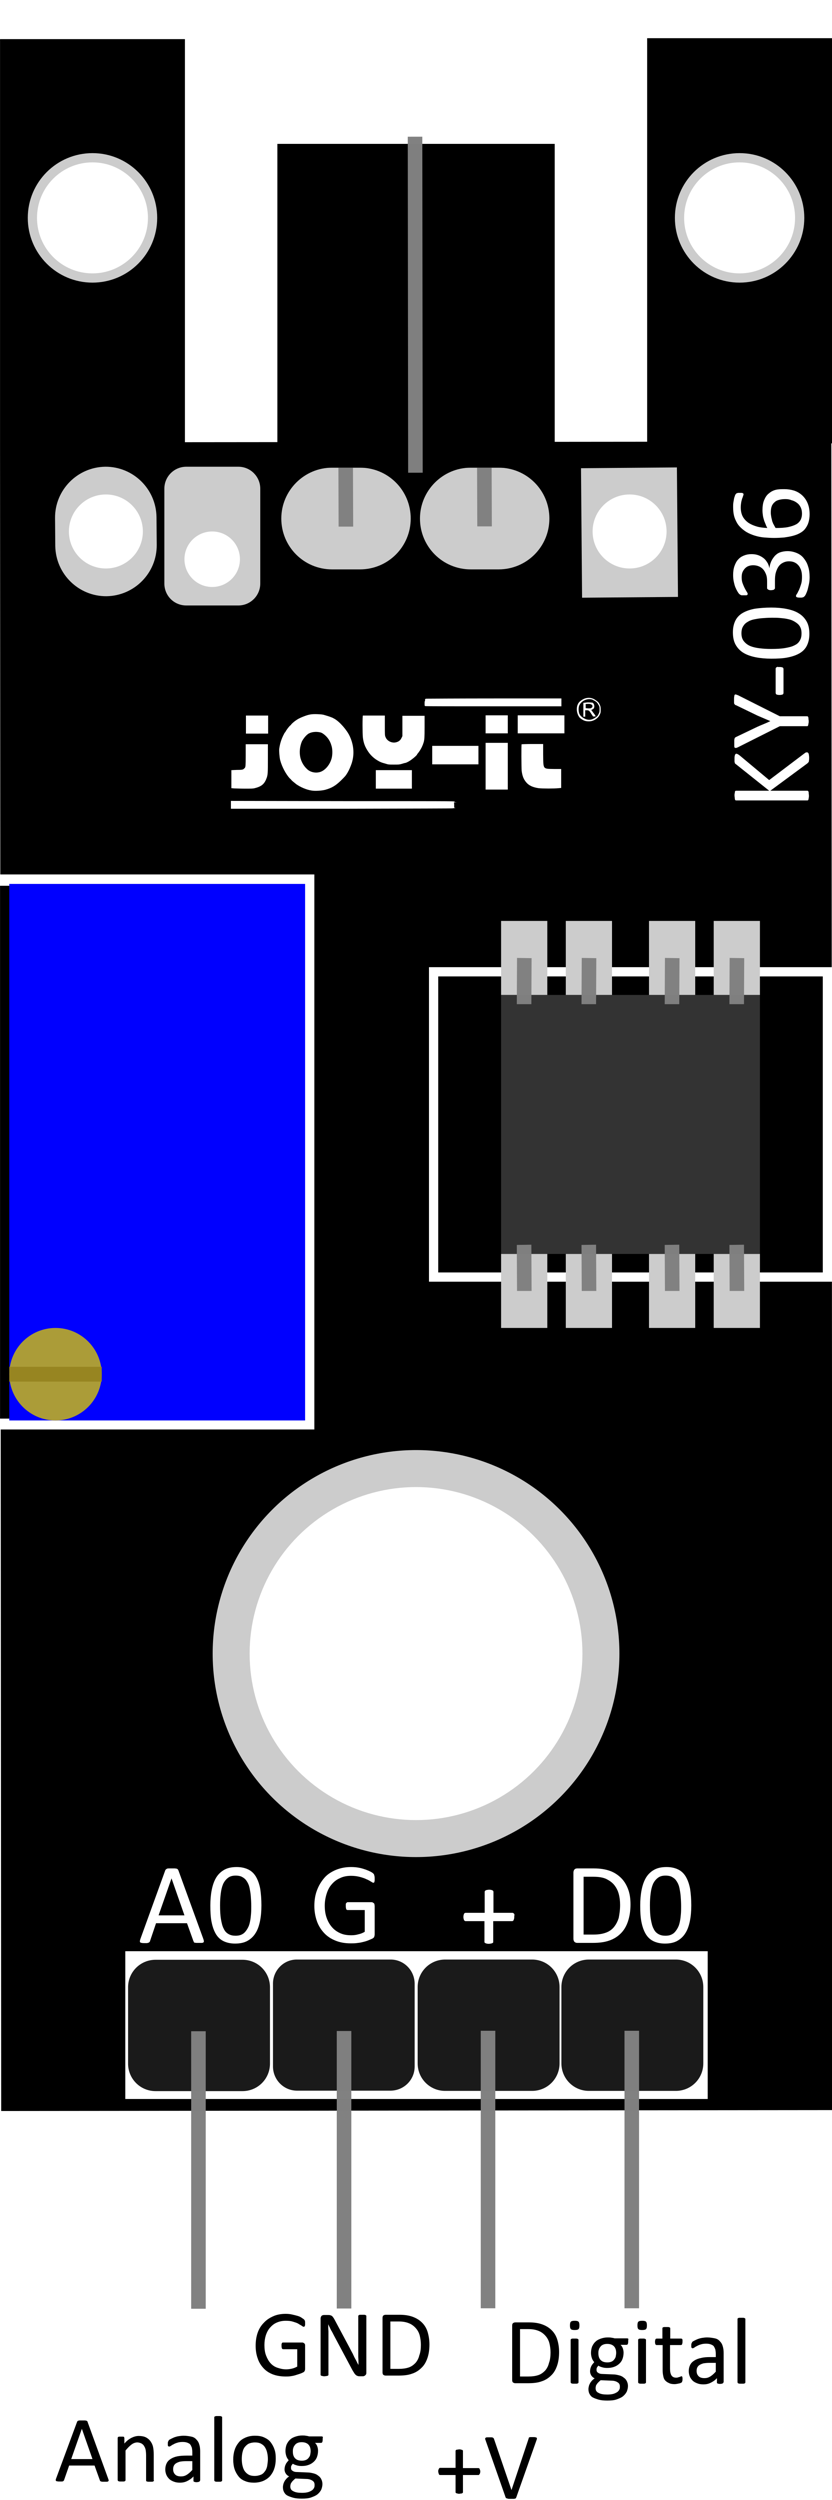 <?xml version="1.0" encoding="utf-8"?>
<!-- Generator: Adobe Illustrator 27.8.0, SVG Export Plug-In . SVG Version: 6.00 Build 0)  -->
<svg version="1.1"
	 id="svg8" xmlns:svg="http://www.w3.org/2000/svg" xmlns:rdf="http://www.w3.org/1999/02/22-rdf-syntax-ns#" xmlns:sodipodi="http://sodipodi.sourceforge.net/DTD/sodipodi-0.dtd" xmlns:dc="http://purl.org/dc/elements/1.1/" xmlns:inkscape="http://www.inkscape.org/namespaces/inkscape" xmlns:cc="http://creativecommons.org/ns#" inkscape:export-xdpi="93" inkscape:export-ydpi="93" inkscape:version="0.92.4 (5da689c313, 2019-01-14)"
	 xmlns="http://www.w3.org/2000/svg" xmlns:xlink="http://www.w3.org/1999/xlink" x="0px" y="0px" viewBox="0 0 360 1081"
	 style="enable-background:new 0 0 360 1081;" xml:space="preserve">
<style type="text/css">
	.st0{fill:#FFFFFF;}
	.st1{fill:#1A1A1A;}
	.st2{opacity:0.99;fill:#808080;enable-background:new    ;}
	.st3{fill:#CCCCCC;}
	.st4{fill:#0000FF;}
	.st5{fill:#AB9C38;}
	.st6{fill:#978521;}
	.st7{fill:#333333;}
	.st8{enable-background:new    ;}
</style>
<defs>
	
		<inkscape:perspective  id="perspective876" inkscape:persp3d-origin="105 : 98.999981 : 1" inkscape:vp_x="0 : 148.49996 : 1" inkscape:vp_y="0 : 999.9998 : 0" inkscape:vp_z="210.00001 : 148.49996 : 1" sodipodi:type="inkscape:persp3d">
		</inkscape:perspective>
</defs>
<sodipodi:namedview  bordercolor="#666666" borderopacity="1.0" id="base" inkscape:current-layer="layer1" inkscape:cx="1963.1447" inkscape:cy="988.69888" inkscape:document-units="mm" inkscape:lockguides="false" inkscape:pageopacity="0" inkscape:pageshadow="2" inkscape:window-height="1017" inkscape:window-maximized="1" inkscape:window-width="1920" inkscape:window-x="-8" inkscape:window-y="-8" inkscape:zoom="0.125" pagecolor="#323232" showgrid="false" showguides="true" width="500mm">
	</sodipodi:namedview>
<g id="layer1" transform="translate(0.316,1052.811)" inkscape:groupmode="layer" inkscape:label="Ebene 1">
	<path id="rect815" inkscape:connector-curvature="0" d="M279.7-1036.3v174.5l-200,0.2v-174.3h-80v174.4v0.8h0l0.5,720.7l359.7-0.4
		l-0.5-720.7h0.3v-175.2H279.7z"/>
	<rect id="rect821" x="53.9" y="-209.1" class="st0" width="252" height="63.9"/>
	<path id="rect825" class="st1" d="M67-205.4l37.6,0c6.6,0,11.9,5.3,11.9,11.9l0,33c0,6.6-5.3,11.9-11.9,11.9l-37.6,0
		c-6.6,0-11.9-5.3-11.9-11.9l0-33C55.1-200.1,60.4-205.4,67-205.4z"/>
	<path id="rect872" class="st1" d="M192.3-205.5l37.6,0c6.6,0,11.9,5.3,11.9,11.9l0,33c0,6.6-5.3,11.9-11.9,11.9l-37.6,0
		c-6.6,0-11.9-5.3-11.9-11.9l0-33C180.4-200.2,185.7-205.5,192.3-205.5z"/>
	<path id="rect874" class="st1" d="M128.1-205.5l40.6,0c5.7,0,10.3,4.6,10.4,10.3l0,36c0,5.7-4.6,10.3-10.3,10.4l-40.6,0
		c-5.7,0-10.3-4.6-10.4-10.3l0-36C117.8-200.8,122.4-205.5,128.1-205.5z"/>
	<rect id="rect947" x="82.4" y="-174.5" class="st2" width="6.3" height="120"/>
	<rect id="rect949" x="145.4" y="-174.6" class="st2" width="6.3" height="120"/>
	<rect id="rect951" x="207.7" y="-174.7" class="st2" width="6.3" height="120"/>
	<g id="flowRoot969" transform="translate(121.052,18.589)">
	</g>
	<g id="flowRoot1466" transform="translate(121.052,18.589)">
	</g>
	<g id="flowRoot1529" transform="translate(121.052,18.589)">
	</g>
	<rect id="rect87" x="50.7" y="-422.6" width="256.6" height="64.5"/>
	<path id="path31-1" inkscape:connector-curvature="0" class="st0" d="M102.1-719.9c2.2,0,2.5-0.1,2.9-0.3c0.2-0.2,0.6-0.5,0.7-0.7
		c0.2-0.4,0.3-0.7,0.3-5.3l0-4.8l4.8,0l4.8,0l0,6c0,6.6,0,7.3-0.7,9c-0.9,2.3-2.2,3.3-5,4c-0.7,0.2-1.6,0.2-4.3,0.2
		c-1.9,0-4-0.1-4.6-0.1l-1.2-0.1l0-3.9l0-3.9L102.1-719.9L102.1-719.9z M147.5-706.4c40.6,0,50.6,0,48.9,0.2l-0.3,0l0.3,0.1
		c0.2,0.1,0.2,0.1-0.2,0.1c-0.3,0-0.2,0.1,0.4,0.1l0.8,0.1l-0.8,0c-0.5,0-0.7,0.1-0.6,0.1c0.2,0,0.2,0.2,0.2,1.1
		c0,1.1,0,1.1,0.4,1.1c0.3,0,0.2,0.1-0.2,0.1c-0.3,0-0.6,0.1-0.6,0.1c0,0.1-16.1,0.1-48.1,0.2l-48.1,0l0-1.7l0-1.7L147.5-706.4z
		 M110.9-743.4l4.8,0l0,3.9l0,3.9l-4.8,0l-4.8,0l0-3.9l0-3.9L110.9-743.4z M120.5-729c0.3-2.2,0.9-4.1,1.8-5.9
		c0.3-0.6,0.6-1.2,0.7-1.2c0,0,0.3-0.4,0.5-0.8c0.5-0.8,1.6-2.2,1.9-2.3c0.1-0.1,0.2-0.2,0.2-0.2c0-0.2,1.2-1.3,2.1-1.9
		c1-0.7,1.8-1.1,3.6-1.8c2.1-0.8,3.3-1,5.8-0.9c1.8,0.1,2.2,0.1,3.4,0.5c0.7,0.2,1.6,0.5,1.9,0.6c0.3,0.1,0.7,0.3,0.8,0.3
		c0.1,0,0.6,0.3,1.2,0.6c2.3,1.3,5.4,4.9,6.6,7.5c1.9,4.1,2.1,8.3,0.7,12.2c-0.6,1.6-1,2.5-1.7,3.7c-0.8,1.3-0.9,1.4-2.8,3.3
		c-2.3,2.2-3.9,3.2-6.8,4c-1.5,0.4-4.5,0.6-6,0.3c-2.1-0.3-4.8-1.5-6.5-2.7c-0.9-0.7-2.1-1.7-2.1-1.8c0,0-0.3-0.4-0.7-0.7
		c-1.7-1.8-3.5-5.2-4.2-8C120.6-725.4,120.4-728.2,120.5-729L120.5-729z M129.7-725c0.5,1.8,1.4,3.4,2.8,4.7
		c1.4,1.4,3.7,1.9,5.7,1.3c2.2-0.7,4.3-3.2,5-6c0.4-1.6,0.4-3.9-0.1-5.4c-0.6-2.2-1.8-3.8-3.4-5c-0.7-0.5-1.1-0.7-1.8-0.8
		c-1.6-0.3-3.3-0.1-4.5,0.5c-1,0.5-2.3,2-3.1,3.5C129.4-730,129.1-727.4,129.7-725L129.7-725z M156.7-743.4c0.1,0,2.3,0,4.8,0l4.7,0
		l0,4.3c0,4.1,0,4.3,0.3,5c0.7,1.8,2.9,2.8,4.8,2.2c1-0.3,1.7-0.9,2.1-1.8l0.4-0.8l0-4.4l0-4.4l4.8,0l4.8,0l0,5
		c0,4.7-0.1,5.1-0.3,6.1c-0.5,1.9-1.4,3.6-2.5,5c-0.3,0.3-0.5,0.7-0.5,0.7c0,0.2-1.2,1.3-2.3,2.1c-0.9,0.7-2.2,1.4-2.8,1.5
		c-0.2,0-0.9,0.2-1.5,0.4c-1,0.3-1.3,0.3-3.4,0.3c-2.2,0-2.4,0-3.6-0.4c-1.9-0.5-2.5-0.8-3.8-1.6c-1.4-0.9-2.7-2.1-3.7-3.6
		c-1.4-2.1-2-3.7-2.3-6.1C156.5-735.7,156.5-743.3,156.7-743.4L156.7-743.4z M170.1-719.8l7.8,0l0,4l0,4l-7.8,0l-7.8,0l0-4l0-4
		L170.1-719.8z M183.5-749.6c0.1,0,0.1-0.2,0.1-0.5c0-0.5,0-0.5,0.6-0.6c0.3,0,13.6-0.1,29.5-0.1l28.9,0l0,1.7l0,1.7l-29.4,0
		c-16.2,0-29.5,0-29.6-0.1c-0.2-0.1-0.2-0.3-0.2-1.2C183.4-749.2,183.4-749.6,183.5-749.6L183.5-749.6z M196.7-730.3l10,0l0,4l0,4
		l-10,0l-10,0l0-4l0-4L196.7-730.3z M214.6-743.5l4.8,0l0,3.9l0,3.9l-4.8,0l-4.8,0l0-3.9l0-3.9L214.6-743.5z M214.6-731.6l4.8,0
		l0,10.1l0,10.1l-4.8,0l-4.8,0l0-10.1l0-10.1L214.6-731.6z M233.8-743.5l10.1,0l0,3.9l0,3.9l-10.1,0l-10.1,0l0-3.9l0-3.9
		L233.8-743.5z M225.4-731c0.1,0,2.2-0.1,4.7-0.1l4.6,0l0,4.6c0.1,6.5-0.2,6.1,4.7,6.2l3.1,0l0,4.1l0,4.1l-1.1,0.1
		c-1.7,0.2-7.2,0.2-8.7,0c-2.6-0.4-4.2-1.2-5.3-2.5c-1.2-1.4-1.7-2.8-2-5C225.3-720.9,225.2-730.9,225.4-731L225.4-731z
		 M249.4-747.4c0.2-0.9,0.7-1.7,1.2-2.1c2.2-1.9,4.8-2.1,6.9-0.5c1,0.7,1.3,1,1.7,1.9c0.3,0.7,0.4,0.9,0.4,2.1c0,1.2,0,1.4-0.4,2.2
		c-0.7,1.6-2.6,2.8-4.4,2.9c-1.7,0.1-3-0.4-4.3-1.6C249.5-743.7,249-745.7,249.4-747.4L249.4-747.4z M250.4-744.1
		c0.4,1,1.8,2,3.2,2.4c1.4,0.3,2.5,0.1,4.1-1.1c0.4-0.3,0.7-0.6,1-1.3c0.4-0.8,0.4-1,0.4-2c0-1,0-1.2-0.5-2c-0.4-0.7-0.6-1-1.2-1.4
		c-0.4-0.3-1.1-0.6-1.4-0.8c-2.2-0.7-4.8,0.5-5.7,2.6C249.9-746.8,250-745,250.4-744.1z M253.9-749.1c1,0,1.9,0.1,2.1,0.1
		c0.8,0.3,1.1,1.8,0.6,2.5c-0.1,0.2-0.5,0.4-0.7,0.5l-0.4,0.2l0.4,0.5c0.2,0.3,0.6,0.8,0.9,1.2s0.5,0.7,0.5,0.8
		c0.3,0.2,0.1,0.3-0.4,0.3l-0.6,0l-0.8-1.2c-0.8-1.3-1-1.5-2-1.5l-0.6,0l0,1.4l0,1.4l-0.4,0l-0.4,0l0-3l0-3L253.9-749.1z
		 M254.2-746.5c1,0,1.2,0,1.5-0.3c0.7-0.6,0.3-1.4-0.7-1.6c-0.4-0.1-1.7,0-1.9,0c0,0,0,0.4,0,0.9l0,0.9L254.2-746.5z"/>
	<path id="rect64" class="st1" d="M254.5-205.5l37.6,0c6.6,0,11.9,5.3,11.9,11.9l0,33c0,6.6-5.3,11.9-11.9,11.9l-37.6,0
		c-6.6,0-11.9-5.3-11.9-11.9l0-33C242.6-200.2,247.9-205.5,254.5-205.5z"/>
	<rect id="rect66" x="269.9" y="-174.7" class="st2" width="6.3" height="120"/>
	<circle id="path107" class="st3" cx="179.7" cy="-337.8" r="88"/>
	<circle id="path133" class="st0" cx="179.7" cy="-337.8" r="72"/>
	<rect id="rect137" x="-0.3" y="-674.7" class="st0" width="136" height="240"/>
	<rect id="rect141" x="-0.3" y="-669.8" width="128" height="230.4"/>
	<rect id="rect139" x="3.7" y="-670.6" class="st4" width="128" height="232"/>
	
		<circle id="path144" inkscape:transform-center-x="7.5703852" inkscape:transform-center-y="6.4056526" class="st5" cx="23.7" cy="-458.6" r="20">
	</circle>
	<rect id="rect952" x="3.7" y="-461.8" class="st6" width="40" height="6.4"/>
	<rect id="rect956" x="185.3" y="-634.6" class="st0" width="174.4" height="136"/>
	<rect id="rect958" x="189.3" y="-630.6" width="166.4" height="128"/>
	<rect id="rect960" x="216.5" y="-622.6" class="st7" width="112" height="112"/>
	<rect id="rect962" x="216.5" y="-510.6" class="st3" width="20" height="32"/>
	<rect id="rect964" x="308.5" y="-510.6" class="st3" width="20" height="32"/>
	<rect id="rect966" x="244.5" y="-510.6" class="st3" width="20" height="32"/>
	<rect id="rect968" x="280.5" y="-510.6" class="st3" width="20" height="32"/>
	<rect id="rect970" x="216.5" y="-654.6" class="st3" width="20" height="32"/>
	<rect id="rect972" x="308.5" y="-654.6" class="st3" width="20" height="32"/>
	<rect id="rect974" x="244.5" y="-654.6" class="st3" width="20" height="32"/>
	<rect id="rect976" x="280.5" y="-654.6" class="st3" width="20" height="32"/>
	<polygon id="rect978" class="st2" points="223.3,-514.5 229.6,-514.6 229.7,-494.6 223.4,-494.6 	"/>
	<polygon id="rect980" class="st2" points="251.3,-514.5 257.6,-514.6 257.7,-494.6 251.4,-494.6 	"/>
	<polygon id="rect982" class="st2" points="287.3,-514.5 293.6,-514.6 293.7,-494.6 287.4,-494.6 	"/>
	<polygon id="rect984" class="st2" points="315.3,-514.5 321.6,-514.6 321.7,-494.6 315.4,-494.6 	"/>
	<polygon id="rect986" class="st2" points="223.3,-618.6 229.6,-618.6 229.7,-638.5 223.4,-638.6 	"/>
	<polygon id="rect988" class="st2" points="251.3,-618.6 257.6,-618.6 257.7,-638.5 251.4,-638.6 	"/>
	<polygon id="rect990" class="st2" points="287.3,-618.6 293.6,-618.6 293.7,-638.5 287.4,-638.6 	"/>
	<polygon id="rect992" class="st2" points="315.3,-618.6 321.6,-618.6 321.7,-638.5 315.4,-638.6 	"/>
	<circle id="path994" class="st3" cx="319.7" cy="-958.6" r="28"/>
	<circle id="circle996" class="st3" cx="39.7" cy="-958.6" r="28"/>
	<path id="rect836-7" class="st3" d="M143.4-850.6h12c12.2,0,22,9.8,22,22l0,0c0,12.2-9.8,22-22,22h-12c-12.2,0-22-9.8-22-22l0,0
		C121.4-840.7,131.3-850.6,143.4-850.6z"/>
	<path id="rect836-6" class="st3" d="M203.4-850.6h12c12.2,0,22,9.8,22,22l0,0c0,12.2-9.8,22-22,22h-12c-12.2,0-22-9.8-22-22l0,0
		C181.4-840.7,191.3-850.6,203.4-850.6z"/>
	
		<rect id="rect943" x="251.3" y="-850.5" transform="matrix(1 -8.295600e-03 8.295600e-03 1 6.833 2.229)" class="st3" width="41.5" height="56"/>
	<path id="rect1026" class="st3" d="M70.8-800.5l0-41c0-5.3,4.3-9.5,9.5-9.5l22.5,0c5.3,0,9.5,4.3,9.5,9.5l0,41
		c0,5.3-4.3,9.5-9.5,9.5l-22.5,0C75-791,70.8-795.2,70.8-800.5z"/>
	<circle id="path1028" class="st0" cx="91.5" cy="-811" r="12"/>
	<path id="rect1030" class="st3" d="M67.4-829.3l0.1,12.1c0.1,12.1-9.6,22-21.7,22.2l0,0c-12.1,0.1-22-9.6-22.2-21.7l-0.1-12.1
		c-0.1-12.1,9.6-22,21.7-22.2l0,0C57.3-851.1,67.2-841.4,67.4-829.3z"/>
	<circle id="circle105" class="st0" cx="45.5" cy="-823" r="16"/>
	<circle id="path138" class="st0" cx="39.7" cy="-958.6" r="24"/>
	<circle id="circle140" class="st0" cx="319.7" cy="-958.6" r="24"/>
	<polygon id="rect142" class="st2" points="146.1,-853.1 152.4,-853.1 152.5,-825.1 146.2,-825.1 	"/>
	<polygon id="rect144" class="st2" points="206.1,-853.2 212.4,-853.2 212.5,-825.2 206.2,-825.2 	"/>
	<circle id="circle147" class="st0" cx="272.1" cy="-823" r="16"/>
	<rect id="rect101" x="119.7" y="-990.6" width="120" height="140"/>
	
		<rect id="rect103" x="176.2" y="-993.7" transform="matrix(1 -1.120620e-03 1.120620e-03 1 1.032 0.2)" class="st2" width="6.3" height="145.3"/>
	<g class="st8">
		<path d="M131.7-48.3c0,0.3,0,0.5,0,0.7s-0.1,0.4-0.1,0.5c-0.1,0.1-0.1,0.2-0.2,0.3c-0.1,0.1-0.2,0.1-0.3,0.1
			c-0.2,0-0.4-0.1-0.8-0.4c-0.4-0.3-0.9-0.5-1.5-0.9s-1.4-0.6-2.3-0.9c-0.9-0.3-1.9-0.4-3.2-0.4c-1.5,0-2.8,0.3-3.9,0.8
			c-1.2,0.5-2.1,1.3-2.9,2.2c-0.8,0.9-1.4,2.1-1.8,3.3c-0.4,1.3-0.6,2.7-0.6,4.2c0,1.7,0.2,3.2,0.7,4.5c0.5,1.3,1.1,2.4,1.9,3.3
			c0.8,0.9,1.8,1.6,3,2s2.4,0.7,3.8,0.7c0.8,0,1.6-0.1,2.5-0.3c0.8-0.2,1.6-0.5,2.3-0.9V-37h-6.1c-0.2,0-0.4-0.1-0.5-0.3
			c-0.1-0.2-0.2-0.6-0.2-1.1c0-0.3,0-0.5,0-0.7s0.1-0.3,0.1-0.4c0.1-0.1,0.1-0.2,0.2-0.3c0.1-0.1,0.2-0.1,0.3-0.1h8.4
			c0.1,0,0.3,0,0.4,0.1s0.3,0.1,0.4,0.2c0.1,0.1,0.2,0.3,0.3,0.4c0.1,0.2,0.1,0.4,0.1,0.7v10c0,0.4-0.1,0.7-0.2,0.9
			c-0.1,0.3-0.4,0.5-0.8,0.7c-0.4,0.2-0.9,0.4-1.5,0.6c-0.6,0.2-1.3,0.4-1.9,0.6c-0.7,0.2-1.3,0.3-2,0.4c-0.7,0.1-1.4,0.1-2,0.1
			c-2,0-3.9-0.3-5.5-0.9s-3-1.5-4.1-2.7c-1.1-1.2-2-2.6-2.5-4.2c-0.6-1.6-0.9-3.5-0.9-5.5c0-2.1,0.3-4,0.9-5.7s1.5-3.1,2.7-4.3
			c1.1-1.2,2.5-2.1,4.1-2.8s3.4-1,5.3-1c1,0,2,0.1,2.8,0.3c0.9,0.2,1.7,0.4,2.4,0.6c0.7,0.2,1.3,0.5,1.7,0.8s0.8,0.5,1,0.7
			s0.3,0.4,0.4,0.6C131.7-49,131.7-48.7,131.7-48.3z"/>
		<path d="M158.2-26.9c0,0.3,0,0.5-0.1,0.7c-0.1,0.2-0.2,0.3-0.4,0.5s-0.3,0.2-0.5,0.3c-0.2,0.1-0.4,0.1-0.5,0.1h-1.2
			c-0.4,0-0.7,0-1-0.1c-0.3-0.1-0.5-0.2-0.8-0.4c-0.2-0.2-0.5-0.5-0.7-0.8s-0.5-0.8-0.8-1.3l-8-15c-0.4-0.8-0.8-1.6-1.3-2.4
			c-0.4-0.8-0.8-1.7-1.2-2.5h0c0,1,0,2,0.1,3c0,1,0,2,0,3V-26c0,0.1,0,0.2-0.1,0.3c-0.1,0.1-0.2,0.2-0.3,0.2c-0.1,0-0.3,0.1-0.5,0.1
			c-0.2,0-0.5,0.1-0.8,0.1s-0.6,0-0.8-0.1c-0.2,0-0.4-0.1-0.5-0.1s-0.2-0.1-0.3-0.2c-0.1-0.1-0.1-0.2-0.1-0.3v-24.3
			c0-0.5,0.2-0.9,0.5-1.2c0.3-0.2,0.6-0.3,1-0.3h1.7c0.4,0,0.7,0,1,0.1c0.3,0.1,0.5,0.2,0.7,0.3c0.2,0.2,0.4,0.4,0.6,0.7
			c0.2,0.3,0.4,0.6,0.6,1l6.2,11.6c0.4,0.7,0.7,1.4,1.1,2.1c0.4,0.7,0.7,1.3,1,2c0.3,0.7,0.7,1.3,1,1.9s0.6,1.3,1,1.9h0
			c0-1.1,0-2.2-0.1-3.4c0-1.2,0-2.3,0-3.4v-14.3c0-0.1,0-0.2,0.1-0.3c0.1-0.1,0.2-0.2,0.3-0.2c0.1-0.1,0.3-0.1,0.5-0.1
			c0.2,0,0.5,0,0.9,0c0.3,0,0.6,0,0.8,0s0.4,0.1,0.5,0.1c0.1,0.1,0.2,0.1,0.3,0.2c0.1,0.1,0.1,0.2,0.1,0.3V-26.9z"/>
		<path d="M185.5-39.1c0,2.3-0.3,4.3-0.9,6c-0.6,1.7-1.4,3.1-2.6,4.2c-1.1,1.1-2.5,2-4.1,2.5c-1.6,0.6-3.6,0.8-5.8,0.8h-5.6
			c-0.3,0-0.6-0.1-0.9-0.3c-0.3-0.2-0.4-0.6-0.4-1.1v-23.5c0-0.5,0.1-0.9,0.4-1.1c0.3-0.2,0.6-0.3,0.9-0.3h6c2.3,0,4.2,0.3,5.8,0.9
			c1.6,0.6,2.9,1.4,4,2.5s1.9,2.4,2.4,4C185.2-42.8,185.5-41,185.5-39.1z M181.8-38.9c0-1.4-0.2-2.8-0.5-4s-0.9-2.3-1.7-3.2
			c-0.8-0.9-1.7-1.6-2.9-2.1c-1.2-0.5-2.6-0.8-4.5-0.8h-3.6v20.5h3.6c1.7,0,3.1-0.2,4.3-0.6c1.2-0.4,2.1-1.1,2.9-1.9
			c0.8-0.9,1.4-2,1.7-3.3C181.6-35.6,181.8-37.1,181.8-38.9z"/>
	</g>
	<g class="st8">
		<path d="M241.6-35.8c0,2.3-0.3,4.3-0.9,6c-0.6,1.7-1.4,3.1-2.6,4.2c-1.1,1.1-2.5,2-4.1,2.5c-1.6,0.6-3.6,0.8-5.8,0.8h-5.6
			c-0.3,0-0.6-0.1-0.9-0.3c-0.3-0.2-0.4-0.6-0.4-1.1v-23.5c0-0.5,0.1-0.9,0.4-1.1c0.3-0.2,0.6-0.3,0.9-0.3h6c2.3,0,4.2,0.3,5.8,0.9
			c1.6,0.6,2.9,1.4,4,2.5s1.9,2.4,2.4,4C241.3-39.6,241.6-37.8,241.6-35.8z M237.9-35.6c0-1.4-0.2-2.8-0.5-4s-0.9-2.3-1.7-3.2
			c-0.8-0.9-1.7-1.6-2.9-2.1c-1.2-0.5-2.6-0.8-4.5-0.8h-3.6v20.5h3.6c1.7,0,3.1-0.2,4.3-0.6c1.2-0.4,2.1-1.1,2.9-1.9
			c0.8-0.9,1.4-2,1.7-3.3C237.7-32.3,237.9-33.9,237.9-35.6z"/>
		<path d="M250.4-47.3c0,0.8-0.1,1.3-0.4,1.6s-0.8,0.4-1.7,0.4c-0.8,0-1.3-0.1-1.6-0.4c-0.3-0.3-0.4-0.8-0.4-1.6
			c0-0.8,0.1-1.3,0.4-1.6s0.8-0.4,1.7-0.4c0.8,0,1.3,0.1,1.6,0.4S250.4-48,250.4-47.3z M250-22.7c0,0.1,0,0.2-0.1,0.3
			c-0.1,0.1-0.1,0.1-0.3,0.2c-0.1,0.1-0.3,0.1-0.5,0.1c-0.2,0-0.5,0-0.8,0c-0.3,0-0.6,0-0.8,0c-0.2,0-0.4-0.1-0.5-0.1
			c-0.1-0.1-0.2-0.1-0.3-0.2c0-0.1-0.1-0.2-0.1-0.3v-18.3c0-0.1,0-0.2,0.1-0.3c0-0.1,0.1-0.1,0.3-0.2c0.1-0.1,0.3-0.1,0.5-0.1
			c0.2,0,0.5,0,0.8,0c0.3,0,0.6,0,0.8,0c0.2,0,0.4,0.1,0.5,0.1c0.1,0.1,0.2,0.1,0.3,0.2c0.1,0.1,0.1,0.2,0.1,0.3V-22.7z"/>
		<path d="M271.5-40.2c0,0.5-0.1,0.8-0.2,1c-0.1,0.2-0.3,0.3-0.5,0.3h-2.6c0.5,0.5,0.8,1,1,1.6s0.3,1.2,0.3,1.8c0,1.1-0.2,2-0.5,2.8
			c-0.3,0.8-0.8,1.5-1.5,2.1s-1.4,1-2.3,1.3s-1.8,0.4-2.9,0.4c-0.7,0-1.5-0.1-2.1-0.3c-0.7-0.2-1.2-0.4-1.6-0.7
			c-0.2,0.2-0.4,0.5-0.6,0.8c-0.2,0.3-0.2,0.7-0.2,1.1c0,0.5,0.2,0.9,0.7,1.2c0.4,0.3,1,0.5,1.8,0.5l4.8,0.2c0.9,0,1.7,0.2,2.5,0.4
			c0.8,0.2,1.4,0.5,2,1c0.6,0.4,1,0.9,1.3,1.5s0.5,1.3,0.5,2.1c0,0.8-0.2,1.6-0.5,2.4c-0.4,0.8-0.9,1.4-1.6,2
			c-0.7,0.6-1.7,1-2.8,1.4s-2.5,0.5-4,0.5c-1.5,0-2.7-0.1-3.8-0.4c-1-0.3-1.9-0.6-2.6-1c-0.7-0.4-1.1-1-1.4-1.6s-0.4-1.3-0.4-2
			c0-0.4,0.1-0.9,0.2-1.3s0.3-0.8,0.5-1.2c0.2-0.4,0.5-0.7,0.8-1.1c0.3-0.3,0.7-0.7,1.2-1c-0.7-0.3-1.2-0.8-1.5-1.3
			s-0.5-1.1-0.5-1.7c0-0.8,0.2-1.6,0.5-2.2c0.3-0.7,0.8-1.2,1.3-1.8c-0.4-0.5-0.8-1.1-1-1.7c-0.2-0.6-0.4-1.4-0.4-2.3
			c0-1,0.2-2,0.5-2.8c0.4-0.8,0.8-1.5,1.5-2.1c0.6-0.6,1.4-1,2.3-1.3c0.9-0.3,1.8-0.5,2.9-0.5c0.6,0,1.1,0,1.6,0.1s0.9,0.1,1.4,0.3
			h5.5c0.2,0,0.4,0.1,0.5,0.3C271.5-41,271.5-40.7,271.5-40.2z M267.9-20.9c0-0.8-0.3-1.4-1-1.8c-0.6-0.4-1.5-0.7-2.6-0.7l-4.7-0.2
			c-0.4,0.3-0.8,0.7-1.1,1c-0.3,0.3-0.5,0.6-0.7,0.9s-0.3,0.6-0.3,0.8c-0.1,0.3-0.1,0.6-0.1,0.8c0,0.9,0.4,1.6,1.3,2
			c0.9,0.5,2.1,0.7,3.8,0.7c1,0,1.9-0.1,2.6-0.3c0.7-0.2,1.2-0.5,1.7-0.8c0.4-0.3,0.7-0.7,0.9-1.1S267.9-20.4,267.9-20.9z
			 M266.3-35.4c0-1.2-0.3-2.2-1-2.9c-0.7-0.7-1.7-1-2.9-1c-0.7,0-1.2,0.1-1.7,0.3c-0.5,0.2-0.9,0.5-1.2,0.9
			c-0.3,0.4-0.6,0.8-0.7,1.3c-0.2,0.5-0.2,1-0.2,1.6c0,1.2,0.3,2.2,1,2.9c0.7,0.7,1.6,1,2.9,1c0.7,0,1.2-0.1,1.7-0.3
			c0.5-0.2,0.9-0.5,1.2-0.9s0.6-0.8,0.7-1.3C266.2-34.4,266.3-34.9,266.3-35.4z"/>
		<path d="M279.6-47.3c0,0.8-0.1,1.3-0.4,1.6s-0.8,0.4-1.7,0.4c-0.8,0-1.3-0.1-1.6-0.4c-0.3-0.3-0.4-0.8-0.4-1.6
			c0-0.8,0.1-1.3,0.4-1.6s0.8-0.4,1.7-0.4c0.8,0,1.3,0.1,1.6,0.4S279.6-48,279.6-47.3z M279.2-22.7c0,0.1,0,0.2-0.1,0.3
			c-0.1,0.1-0.1,0.1-0.3,0.2c-0.1,0.1-0.3,0.1-0.5,0.1c-0.2,0-0.5,0-0.8,0c-0.3,0-0.6,0-0.8,0c-0.2,0-0.4-0.1-0.5-0.1
			c-0.1-0.1-0.2-0.1-0.3-0.2c0-0.1-0.1-0.2-0.1-0.3v-18.3c0-0.1,0-0.2,0.1-0.3c0-0.1,0.1-0.1,0.3-0.2c0.1-0.1,0.3-0.1,0.5-0.1
			c0.2,0,0.5,0,0.8,0c0.3,0,0.6,0,0.8,0c0.2,0,0.4,0.1,0.5,0.1c0.1,0.1,0.2,0.1,0.3,0.2c0.1,0.1,0.1,0.2,0.1,0.3V-22.7z"/>
		<path d="M295-24.1c0,0.4,0,0.7-0.1,0.9c-0.1,0.2-0.1,0.4-0.2,0.5c-0.1,0.1-0.3,0.2-0.5,0.3c-0.2,0.1-0.5,0.2-0.7,0.2
			c-0.3,0.1-0.6,0.1-0.9,0.2c-0.3,0-0.6,0.1-0.9,0.1c-1,0-1.8-0.1-2.4-0.4c-0.7-0.3-1.2-0.6-1.7-1.1s-0.8-1.2-0.9-1.9
			c-0.2-0.8-0.3-1.7-0.3-2.8v-10.7h-2.6c-0.2,0-0.4-0.1-0.5-0.3c-0.1-0.2-0.2-0.6-0.2-1.1c0-0.3,0-0.5,0.1-0.7
			c0-0.2,0.1-0.3,0.1-0.4c0.1-0.1,0.1-0.2,0.2-0.2c0.1,0,0.2-0.1,0.3-0.1h2.5V-46c0-0.1,0-0.2,0.1-0.3c0-0.1,0.1-0.2,0.3-0.2
			c0.1-0.1,0.3-0.1,0.5-0.1c0.2,0,0.5,0,0.8,0c0.3,0,0.6,0,0.8,0c0.2,0,0.4,0.1,0.5,0.1c0.1,0.1,0.2,0.1,0.3,0.2
			c0.1,0.1,0.1,0.2,0.1,0.3v4.4h4.7c0.1,0,0.2,0,0.3,0.1c0.1,0,0.2,0.1,0.2,0.2c0.1,0.1,0.1,0.3,0.1,0.4s0,0.4,0,0.7
			c0,0.5-0.1,0.8-0.2,1.1c-0.1,0.2-0.3,0.3-0.5,0.3h-4.7v10.2c0,1.3,0.2,2.2,0.6,2.9c0.4,0.6,1,1,2,1c0.3,0,0.6,0,0.8-0.1
			c0.2-0.1,0.5-0.1,0.7-0.2c0.2-0.1,0.4-0.1,0.5-0.2c0.1-0.1,0.3-0.1,0.4-0.1c0.1,0,0.1,0,0.2,0.1c0.1,0,0.1,0.1,0.1,0.2
			c0,0.1,0.1,0.2,0.1,0.4S295-24.3,295-24.1z"/>
		<path d="M312.7-22.7c0,0.2-0.1,0.3-0.2,0.4c-0.1,0.1-0.3,0.1-0.4,0.2c-0.2,0-0.5,0.1-0.8,0.1c-0.4,0-0.6,0-0.8-0.1
			c-0.2,0-0.4-0.1-0.5-0.2c-0.1-0.1-0.1-0.2-0.1-0.4v-1.8c-0.8,0.9-1.7,1.5-2.7,2c-1,0.5-2,0.7-3.1,0.7c-1,0-1.8-0.1-2.6-0.4
			c-0.8-0.3-1.4-0.6-2-1.1c-0.5-0.5-1-1.1-1.3-1.8c-0.3-0.7-0.5-1.5-0.5-2.4c0-1,0.2-1.9,0.6-2.7c0.4-0.8,1-1.4,1.8-1.9
			c0.8-0.5,1.8-0.9,2.9-1.1c1.1-0.3,2.4-0.4,3.9-0.4h2.5v-1.4c0-0.7-0.1-1.3-0.2-1.9c-0.2-0.5-0.4-1-0.7-1.4
			c-0.3-0.4-0.8-0.6-1.3-0.8c-0.5-0.2-1.2-0.3-2-0.3c-0.8,0-1.6,0.1-2.2,0.3c-0.7,0.2-1.2,0.4-1.7,0.7c-0.5,0.2-0.9,0.5-1.2,0.7
			c-0.3,0.2-0.6,0.3-0.7,0.3c-0.1,0-0.2,0-0.3-0.1c-0.1-0.1-0.2-0.1-0.2-0.2c-0.1-0.1-0.1-0.2-0.1-0.4s0-0.4,0-0.6
			c0-0.3,0-0.6,0.1-0.8s0.2-0.4,0.3-0.6s0.5-0.4,0.9-0.6c0.4-0.2,1-0.5,1.5-0.7c0.6-0.2,1.2-0.4,1.9-0.5c0.7-0.1,1.4-0.2,2.1-0.2
			c1.3,0,2.4,0.2,3.4,0.4s1.7,0.7,2.2,1.3c0.6,0.6,1,1.3,1.2,2.1c0.3,0.9,0.4,1.9,0.4,3V-22.7z M309.4-31.1h-2.9
			c-0.9,0-1.7,0.1-2.4,0.2c-0.7,0.2-1.2,0.4-1.7,0.7s-0.8,0.7-1,1.1c-0.2,0.4-0.3,0.9-0.3,1.5c0,1,0.3,1.7,0.9,2.3
			c0.6,0.6,1.5,0.8,2.5,0.8c0.9,0,1.7-0.2,2.5-0.7s1.5-1.1,2.4-2.1V-31.1z"/>
		<path d="M322.2-22.7c0,0.1,0,0.2-0.1,0.3c-0.1,0.1-0.1,0.1-0.3,0.2c-0.1,0.1-0.3,0.1-0.5,0.1c-0.2,0-0.5,0-0.8,0
			c-0.3,0-0.6,0-0.8,0c-0.2,0-0.4-0.1-0.5-0.1c-0.1-0.1-0.2-0.1-0.3-0.2c0-0.1-0.1-0.2-0.1-0.3V-50c0-0.1,0-0.2,0.1-0.3
			c0-0.1,0.1-0.1,0.3-0.2c0.1-0.1,0.3-0.1,0.5-0.1c0.2,0,0.5,0,0.8,0c0.3,0,0.6,0,0.8,0c0.2,0,0.4,0.1,0.5,0.1
			c0.1,0.1,0.2,0.1,0.3,0.2c0.1,0.1,0.1,0.2,0.1,0.3V-22.7z"/>
	</g>
	<g class="st8">
		<path d="M46.5,19c0.1,0.3,0.2,0.5,0.2,0.7s0,0.3-0.2,0.4c-0.1,0.1-0.3,0.2-0.5,0.2s-0.6,0-1,0s-0.8,0-1,0c-0.3,0-0.4-0.1-0.6-0.1
			c-0.1,0-0.2-0.1-0.3-0.2C43,20,43,19.9,42.9,19.7l-2.3-6.4h-11l-2.2,6.3c0,0.1-0.1,0.2-0.2,0.3c-0.1,0.1-0.2,0.2-0.3,0.2
			c-0.1,0.1-0.3,0.1-0.6,0.1c-0.2,0-0.5,0-0.9,0c-0.4,0-0.7,0-1-0.1c-0.3,0-0.4-0.1-0.5-0.2s-0.1-0.2-0.1-0.4s0.1-0.4,0.2-0.7
			L33-5.5c0.1-0.1,0.1-0.3,0.2-0.4C33.3-6,33.4-6,33.6-6.1c0.2-0.1,0.4-0.1,0.7-0.1s0.6,0,1,0c0.4,0,0.8,0,1.1,0
			c0.3,0,0.5,0.1,0.7,0.1C37.2-6,37.3-6,37.4-5.9c0.1,0.1,0.2,0.2,0.2,0.4L46.5,19z M35.1-2.6L35.1-2.6l-4.6,13.1h9.2L35.1-2.6z"/>
		<path d="M66.3,19.7c0,0.1,0,0.2-0.1,0.3c-0.1,0.1-0.1,0.1-0.3,0.2c-0.1,0.1-0.3,0.1-0.5,0.1c-0.2,0-0.5,0-0.8,0
			c-0.3,0-0.6,0-0.8,0c-0.2,0-0.4-0.1-0.5-0.1C63.1,20.2,63,20.1,63,20c-0.1-0.1-0.1-0.2-0.1-0.3V9c0-1-0.1-1.9-0.2-2.5
			S62.3,5.3,62,4.8c-0.3-0.5-0.7-0.8-1.2-1.1c-0.5-0.2-1.1-0.4-1.7-0.4c-0.8,0-1.7,0.3-2.5,0.9c-0.8,0.6-1.7,1.5-2.6,2.6v12.8
			c0,0.1,0,0.2-0.1,0.3c-0.1,0.1-0.1,0.1-0.3,0.2c-0.1,0.1-0.3,0.1-0.5,0.1c-0.2,0-0.5,0-0.8,0c-0.3,0-0.6,0-0.8,0
			c-0.2,0-0.4-0.1-0.5-0.1c-0.1-0.1-0.2-0.1-0.3-0.2c0-0.1-0.1-0.2-0.1-0.3V1.4c0-0.1,0-0.2,0.1-0.3c0-0.1,0.1-0.1,0.2-0.2
			s0.3-0.1,0.5-0.1s0.4,0,0.8,0c0.3,0,0.5,0,0.7,0s0.3,0.1,0.5,0.1C53.3,1,53.4,1,53.4,1.1c0,0.1,0.1,0.2,0.1,0.3v2.4
			c1-1.2,2.1-2,3.1-2.5c1-0.5,2.1-0.8,3.1-0.8c1.2,0,2.3,0.2,3.1,0.6c0.8,0.4,1.5,1,2,1.7c0.5,0.7,0.9,1.5,1.1,2.4
			c0.2,0.9,0.3,2,0.3,3.4V19.7z"/>
		<path d="M86.2,19.8c0,0.2-0.1,0.3-0.2,0.4c-0.1,0.1-0.3,0.1-0.4,0.2c-0.2,0-0.5,0.1-0.8,0.1c-0.4,0-0.6,0-0.8-0.1
			c-0.2,0-0.4-0.1-0.5-0.2c-0.1-0.1-0.1-0.2-0.1-0.4v-1.8c-0.8,0.9-1.7,1.5-2.7,2c-1,0.5-2,0.7-3.1,0.7c-1,0-1.8-0.1-2.6-0.4
			c-0.8-0.3-1.4-0.6-2-1.1c-0.5-0.5-1-1.1-1.3-1.8c-0.3-0.7-0.5-1.5-0.5-2.4c0-1,0.2-1.9,0.6-2.7c0.4-0.8,1-1.4,1.8-1.9
			c0.8-0.5,1.8-0.9,2.9-1.1C77.6,9.1,78.9,9,80.4,9h2.5V7.5c0-0.7-0.1-1.3-0.2-1.9c-0.2-0.5-0.4-1-0.7-1.4c-0.3-0.4-0.8-0.6-1.3-0.8
			c-0.5-0.2-1.2-0.3-2-0.3c-0.8,0-1.6,0.1-2.2,0.3c-0.7,0.2-1.2,0.4-1.7,0.7c-0.5,0.2-0.9,0.5-1.2,0.7c-0.3,0.2-0.6,0.3-0.7,0.3
			c-0.1,0-0.2,0-0.3-0.1c-0.1-0.1-0.2-0.1-0.2-0.2c-0.1-0.1-0.1-0.2-0.1-0.4s0-0.4,0-0.6c0-0.3,0-0.6,0.1-0.8s0.2-0.4,0.3-0.6
			s0.5-0.4,0.9-0.6c0.4-0.2,1-0.5,1.5-0.7c0.6-0.2,1.2-0.4,1.9-0.5c0.7-0.1,1.4-0.2,2.1-0.2c1.3,0,2.4,0.2,3.4,0.4s1.7,0.7,2.2,1.3
			c0.6,0.6,1,1.3,1.2,2.1c0.3,0.9,0.4,1.9,0.4,3V19.8z M82.9,11.4H80c-0.9,0-1.7,0.1-2.4,0.2c-0.7,0.2-1.2,0.4-1.7,0.7
			s-0.8,0.7-1,1.1c-0.2,0.4-0.3,0.9-0.3,1.5c0,1,0.3,1.7,0.9,2.3c0.6,0.6,1.5,0.8,2.5,0.8c0.9,0,1.7-0.2,2.5-0.7s1.5-1.1,2.4-2.1
			V11.4z"/>
		<path d="M95.8,19.7c0,0.1,0,0.2-0.1,0.3c-0.1,0.1-0.1,0.1-0.3,0.2c-0.1,0.1-0.3,0.1-0.5,0.1c-0.2,0-0.5,0-0.8,0
			c-0.3,0-0.6,0-0.8,0c-0.2,0-0.4-0.1-0.5-0.1c-0.1-0.1-0.2-0.1-0.3-0.2c0-0.1-0.1-0.2-0.1-0.3V-7.5c0-0.1,0-0.2,0.1-0.3
			c0-0.1,0.1-0.1,0.3-0.2C92.9-8,93-8.1,93.3-8.1c0.2,0,0.5,0,0.8,0c0.3,0,0.6,0,0.8,0c0.2,0,0.4,0.1,0.5,0.1
			c0.1,0.1,0.2,0.1,0.3,0.2c0.1,0.1,0.1,0.2,0.1,0.3V19.7z"/>
		<path d="M119,10.4c0,1.5-0.2,2.9-0.6,4.1c-0.4,1.3-1,2.3-1.8,3.3c-0.8,0.9-1.8,1.6-2.9,2.1c-1.2,0.5-2.5,0.8-4.1,0.8
			c-1.5,0-2.8-0.2-3.9-0.7c-1.1-0.4-2.1-1.1-2.8-2c-0.7-0.9-1.3-1.9-1.7-3.1c-0.4-1.2-0.6-2.6-0.6-4.2c0-1.5,0.2-2.9,0.6-4.1
			c0.4-1.3,1-2.3,1.8-3.3s1.8-1.6,2.9-2.1c1.2-0.5,2.5-0.8,4.1-0.8c1.5,0,2.8,0.2,3.9,0.7s2.1,1.1,2.8,2c0.7,0.9,1.3,1.9,1.7,3.1
			C118.9,7.5,119,8.8,119,10.4z M115.6,10.6c0-1-0.1-1.9-0.3-2.8c-0.2-0.9-0.5-1.7-0.9-2.3c-0.4-0.7-1-1.2-1.7-1.6
			c-0.7-0.4-1.6-0.6-2.7-0.6c-1,0-1.9,0.2-2.6,0.5s-1.3,0.9-1.8,1.5c-0.5,0.6-0.8,1.4-1,2.3c-0.2,0.9-0.3,1.8-0.3,2.9
			c0,1,0.1,2,0.3,2.8c0.2,0.9,0.5,1.7,0.9,2.3s1,1.2,1.7,1.6c0.7,0.4,1.6,0.6,2.7,0.6c1,0,1.8-0.2,2.6-0.5s1.3-0.8,1.8-1.5
			c0.5-0.6,0.8-1.4,1-2.3C115.4,12.6,115.6,11.6,115.6,10.6z"/>
		<path d="M139.3,2.2c0,0.5-0.1,0.8-0.2,1c-0.1,0.2-0.3,0.3-0.5,0.3H136c0.5,0.5,0.8,1,1,1.6s0.3,1.2,0.3,1.8c0,1.1-0.2,2-0.5,2.8
			c-0.3,0.8-0.8,1.5-1.5,2.1s-1.4,1-2.3,1.3s-1.8,0.4-2.9,0.4c-0.7,0-1.5-0.1-2.1-0.3c-0.7-0.2-1.2-0.4-1.6-0.7
			c-0.2,0.2-0.4,0.5-0.6,0.8c-0.2,0.3-0.2,0.7-0.2,1.1c0,0.5,0.2,0.9,0.7,1.2c0.4,0.3,1,0.5,1.8,0.5l4.8,0.2c0.9,0,1.7,0.2,2.5,0.4
			c0.8,0.2,1.4,0.5,2,1c0.6,0.4,1,0.9,1.3,1.5s0.5,1.3,0.5,2.1c0,0.8-0.2,1.6-0.5,2.4c-0.4,0.8-0.9,1.4-1.6,2
			c-0.7,0.6-1.7,1-2.8,1.4s-2.5,0.5-4,0.5c-1.5,0-2.7-0.1-3.8-0.4c-1-0.3-1.9-0.6-2.6-1c-0.7-0.4-1.1-1-1.4-1.6s-0.4-1.3-0.4-2
			c0-0.4,0.1-0.9,0.2-1.3s0.3-0.8,0.5-1.2c0.2-0.4,0.5-0.7,0.8-1.1c0.3-0.3,0.7-0.7,1.2-1c-0.7-0.3-1.2-0.8-1.5-1.3
			s-0.5-1.1-0.5-1.7c0-0.8,0.2-1.6,0.5-2.2c0.3-0.7,0.8-1.2,1.3-1.8c-0.4-0.5-0.8-1.1-1-1.7c-0.2-0.6-0.4-1.4-0.4-2.3
			c0-1,0.2-2,0.5-2.8c0.4-0.8,0.8-1.5,1.5-2.1c0.6-0.6,1.4-1,2.3-1.3c0.9-0.3,1.8-0.5,2.9-0.5c0.6,0,1.1,0,1.6,0.1s0.9,0.1,1.4,0.3
			h5.5c0.2,0,0.4,0.1,0.5,0.3C139.3,1.4,139.3,1.8,139.3,2.2z M135.8,21.6c0-0.8-0.3-1.4-1-1.8c-0.6-0.4-1.5-0.7-2.6-0.7l-4.7-0.2
			c-0.4,0.3-0.8,0.7-1.1,1c-0.3,0.3-0.5,0.6-0.7,0.9s-0.3,0.6-0.3,0.8c-0.1,0.3-0.1,0.6-0.1,0.8c0,0.9,0.4,1.6,1.3,2
			c0.9,0.5,2.1,0.7,3.8,0.7c1,0,1.9-0.1,2.6-0.3c0.7-0.2,1.2-0.5,1.7-0.8c0.4-0.3,0.7-0.7,0.9-1.1S135.8,22.1,135.8,21.6z
			 M134.1,7.1c0-1.2-0.3-2.2-1-2.9c-0.7-0.7-1.7-1-2.9-1c-0.7,0-1.2,0.1-1.7,0.3c-0.5,0.2-0.9,0.5-1.2,0.9c-0.3,0.4-0.6,0.8-0.7,1.3
			c-0.2,0.5-0.2,1-0.2,1.6c0,1.2,0.3,2.2,1,2.9c0.7,0.7,1.6,1,2.9,1c0.7,0,1.2-0.1,1.7-0.3c0.5-0.2,0.9-0.5,1.2-0.9s0.6-0.8,0.7-1.3
			C134,8.1,134.1,7.6,134.1,7.1z"/>
	</g>
	<g class="st8">
		<path d="M207.5,15.8c0,0.3,0,0.5-0.1,0.7c0,0.2-0.1,0.3-0.2,0.5c-0.1,0.1-0.2,0.2-0.2,0.3c-0.1,0.1-0.2,0.1-0.3,0.1H200v7.4
			c0,0.1,0,0.2-0.1,0.3c-0.1,0.1-0.1,0.1-0.3,0.2c-0.1,0.1-0.3,0.1-0.5,0.1s-0.4,0.1-0.7,0.1c-0.3,0-0.5,0-0.7-0.1
			c-0.2,0-0.4-0.1-0.5-0.1c-0.1-0.1-0.2-0.1-0.3-0.2c-0.1-0.1-0.1-0.2-0.1-0.3v-7.4h-6.7c-0.1,0-0.2,0-0.3-0.1
			c-0.1-0.1-0.2-0.1-0.2-0.3c-0.1-0.1-0.1-0.3-0.2-0.5c0-0.2-0.1-0.4-0.1-0.7c0-0.2,0-0.5,0.1-0.6c0-0.2,0.1-0.3,0.2-0.5
			c0.1-0.1,0.1-0.2,0.2-0.3c0.1-0.1,0.2-0.1,0.3-0.1h6.7V7c0-0.1,0-0.2,0.1-0.3c0.1-0.1,0.1-0.2,0.3-0.2c0.1-0.1,0.3-0.1,0.5-0.1
			c0.2,0,0.4-0.1,0.7-0.1c0.3,0,0.5,0,0.7,0.1c0.2,0,0.3,0.1,0.5,0.1c0.1,0.1,0.2,0.1,0.3,0.2C200,6.8,200,6.9,200,7v7.4h6.7
			c0.1,0,0.2,0,0.3,0.1c0.1,0.1,0.2,0.1,0.2,0.3c0.1,0.1,0.1,0.3,0.2,0.5C207.5,15.4,207.5,15.6,207.5,15.8z"/>
		<path d="M223.1,27c-0.1,0.1-0.1,0.3-0.2,0.4c-0.1,0.1-0.2,0.2-0.4,0.2c-0.2,0.1-0.4,0.1-0.7,0.1s-0.6,0-1,0c-0.3,0-0.6,0-0.8,0
			c-0.2,0-0.4,0-0.6-0.1c-0.2,0-0.3-0.1-0.4-0.1c-0.1,0-0.2-0.1-0.3-0.1c-0.1-0.1-0.1-0.1-0.2-0.2c0-0.1-0.1-0.2-0.1-0.3l-8.6-24.5
			c-0.1-0.3-0.2-0.5-0.2-0.7s0.1-0.3,0.2-0.4c0.1-0.1,0.3-0.2,0.6-0.2c0.3,0,0.6,0,1.1,0c0.4,0,0.7,0,0.9,0c0.2,0,0.4,0.1,0.5,0.1
			c0.1,0.1,0.2,0.1,0.3,0.2c0.1,0.1,0.1,0.2,0.2,0.3l7.6,22.2h0l7.4-22.2c0-0.1,0.1-0.3,0.1-0.4c0.1-0.1,0.1-0.2,0.3-0.2
			c0.1-0.1,0.3-0.1,0.6-0.1c0.2,0,0.6,0,1,0c0.4,0,0.8,0,1,0.1c0.2,0,0.4,0.1,0.5,0.2c0.1,0.1,0.1,0.2,0.1,0.4s-0.1,0.4-0.2,0.7
			L223.1,27z"/>
	</g>
	<g class="st8">
		<path class="st0" d="M348.8-727.5c0.1,0,0.3,0,0.4,0.1c0.1,0.1,0.2,0.2,0.3,0.3c0.1,0.2,0.1,0.4,0.2,0.7c0,0.3,0.1,0.6,0.1,1.1
			c0,0.6,0,1-0.1,1.4c0,0.4-0.1,0.6-0.3,0.8s-0.3,0.3-0.4,0.4l-16,11.8h16c0.1,0,0.2,0,0.3,0.1c0.1,0.1,0.2,0.2,0.2,0.3
			c0.1,0.2,0.1,0.4,0.1,0.7c0,0.3,0.1,0.6,0.1,1c0,0.4,0,0.7-0.1,1c0,0.3-0.1,0.5-0.1,0.7c-0.1,0.2-0.1,0.3-0.2,0.3
			c-0.1,0.1-0.2,0.1-0.3,0.1h-30.8c-0.1,0-0.2,0-0.3-0.1c-0.1-0.1-0.2-0.2-0.2-0.3s-0.1-0.4-0.1-0.7c0-0.3-0.1-0.6-0.1-1
			c0-0.4,0-0.8,0.1-1c0-0.3,0.1-0.5,0.1-0.7s0.1-0.3,0.2-0.3c0.1-0.1,0.2-0.1,0.3-0.1h14.3l-14.3-11.4c-0.1-0.1-0.3-0.2-0.4-0.3
			c-0.1-0.1-0.2-0.3-0.2-0.5c-0.1-0.2-0.1-0.4-0.1-0.7s0-0.6,0-1.1c0-0.4,0-0.8,0.1-1c0-0.3,0.1-0.5,0.2-0.6
			c0.1-0.2,0.1-0.3,0.2-0.3c0.1-0.1,0.2-0.1,0.3-0.1c0.2,0,0.4,0.1,0.6,0.2s0.5,0.3,0.9,0.6l12.7,10.6l15.2-11.5
			c0.4-0.3,0.7-0.5,0.9-0.5C348.6-727.4,348.7-727.5,348.8-727.5z"/>
		<path class="st0" d="M337.1-743.1h11.8c0.1,0,0.2,0,0.3,0.1c0.1,0.1,0.2,0.2,0.2,0.3c0.1,0.2,0.1,0.4,0.1,0.7c0,0.3,0.1,0.6,0.1,1
			c0,0.4,0,0.8-0.1,1c0,0.3-0.1,0.5-0.1,0.7c-0.1,0.2-0.1,0.3-0.2,0.4c-0.1,0.1-0.2,0.1-0.3,0.1h-11.8l-18.1,9.1
			c-0.4,0.2-0.7,0.3-0.9,0.3c-0.2,0-0.4,0-0.5-0.1c-0.1-0.1-0.2-0.3-0.2-0.7s0-0.8,0-1.3c0-0.5,0-0.9,0-1.2c0-0.3,0.1-0.5,0.1-0.7
			c0.1-0.2,0.1-0.3,0.2-0.4c0.1-0.1,0.2-0.2,0.4-0.3l9.2-4.4c0.9-0.4,1.8-0.8,2.8-1.2c1-0.4,1.9-0.8,2.9-1.3v0
			c-0.9-0.4-1.9-0.8-2.8-1.2c-0.9-0.4-1.9-0.8-2.8-1.2l-9.3-4.5c-0.2,0-0.3-0.1-0.4-0.2c-0.1-0.1-0.2-0.2-0.3-0.4
			c-0.1-0.2-0.1-0.4-0.1-0.7s0-0.6,0-1.1c0-0.6,0-1.1,0.1-1.4c0-0.3,0.1-0.6,0.2-0.7s0.3-0.2,0.5-0.1c0.2,0,0.5,0.2,0.9,0.3
			L337.1-743.1z"/>
		<path class="st0" d="M337-764.4c0.6,0,1.1,0.1,1.3,0.2c0.2,0.1,0.4,0.4,0.4,0.6v10.4c0,0.3-0.1,0.5-0.4,0.7
			c-0.3,0.1-0.7,0.2-1.3,0.2c-0.6,0-1.1-0.1-1.3-0.2c-0.2-0.1-0.4-0.4-0.4-0.7v-10.4c0-0.1,0-0.3,0.1-0.4s0.1-0.2,0.3-0.3
			s0.3-0.1,0.5-0.2C336.4-764.3,336.7-764.4,337-764.4z"/>
		<path class="st0" d="M333.4-790.1c2.5,0,4.7,0.2,6.7,0.6s3.8,1,5.2,1.9c1.5,0.9,2.6,2.1,3.4,3.5s1.2,3.2,1.2,5.4
			c0,2-0.4,3.7-1.1,5.1c-0.7,1.4-1.8,2.5-3.2,3.3c-1.4,0.8-3.1,1.4-5.2,1.8c-2,0.4-4.4,0.5-7,0.5c-2.4,0-4.7-0.2-6.7-0.6
			c-2-0.4-3.8-1-5.3-1.9c-1.5-0.9-2.6-2.1-3.4-3.5s-1.2-3.2-1.2-5.4c0-2,0.4-3.7,1.1-5.1c0.7-1.4,1.8-2.5,3.2-3.3
			c1.4-0.8,3.1-1.4,5.2-1.8C328.4-789.9,330.8-790.1,333.4-790.1z M333.7-785.7c-1.6,0-3,0.1-4.3,0.2c-1.3,0.1-2.4,0.3-3.4,0.5
			s-1.8,0.5-2.5,0.9s-1.3,0.8-1.7,1.3s-0.8,1.1-1,1.7s-0.3,1.4-0.3,2.1c0,1.4,0.3,2.5,1,3.4c0.7,0.9,1.6,1.6,2.7,2.1
			c1.2,0.5,2.5,0.8,4.1,1c1.6,0.2,3.2,0.3,5,0.3c2.4,0,4.4-0.1,6.1-0.4s3-0.6,4.1-1.2c1.1-0.5,1.8-1.2,2.3-2.1s0.7-1.8,0.7-3
			c0-0.9-0.1-1.7-0.4-2.4s-0.7-1.3-1.3-1.8c-0.6-0.5-1.2-0.9-2-1.3s-1.6-0.6-2.6-0.8c-0.9-0.2-2-0.3-3.1-0.4
			S334.9-785.7,333.7-785.7z"/>
		<path class="st0" d="M340.4-814.5c1.5,0,2.8,0.3,4,0.8s2.2,1.2,3,2.2c0.8,1,1.5,2.1,1.9,3.5c0.5,1.4,0.7,3,0.7,4.8
			c0,1.1-0.1,2.1-0.3,3c-0.2,0.9-0.4,1.8-0.6,2.5c-0.2,0.7-0.5,1.3-0.7,1.8c-0.3,0.5-0.4,0.8-0.6,0.9c-0.1,0.1-0.2,0.2-0.3,0.3
			c-0.1,0.1-0.3,0.1-0.4,0.2c-0.2,0-0.4,0.1-0.6,0.1c-0.2,0-0.5,0-0.9,0c-0.6,0-1-0.1-1.2-0.2c-0.2-0.1-0.3-0.3-0.3-0.5
			c0-0.2,0.1-0.5,0.4-0.9c0.3-0.4,0.5-1,0.9-1.7c0.3-0.7,0.6-1.5,0.9-2.5c0.3-0.9,0.4-2,0.4-3.1c0-1.1-0.1-2.1-0.4-3
			c-0.3-0.8-0.7-1.6-1.2-2.1c-0.5-0.6-1.1-1-1.8-1.3c-0.7-0.3-1.5-0.4-2.3-0.4c-0.9,0-1.7,0.2-2.5,0.6s-1.4,0.9-1.9,1.6
			c-0.5,0.7-0.9,1.6-1.2,2.6s-0.4,2.2-0.4,3.5v3.2c0,0.1,0,0.3-0.1,0.4c-0.1,0.1-0.2,0.2-0.3,0.3c-0.1,0.1-0.3,0.2-0.5,0.2
			s-0.5,0.1-0.8,0.1c-0.3,0-0.6,0-0.8-0.1s-0.4-0.1-0.5-0.2c-0.1-0.1-0.2-0.2-0.3-0.3c-0.1-0.1-0.1-0.2-0.1-0.4v-2.8
			c0-1.1-0.1-2.1-0.4-2.9s-0.7-1.6-1.2-2.2s-1.2-1.1-1.9-1.4c-0.7-0.3-1.6-0.5-2.5-0.5c-0.7,0-1.3,0.1-1.9,0.3s-1.1,0.5-1.6,1
			s-0.8,1-1.1,1.6c-0.3,0.7-0.4,1.4-0.4,2.3c0,1,0.1,1.8,0.4,2.6c0.3,0.8,0.6,1.5,0.9,2.1c0.3,0.6,0.6,1.1,0.9,1.6
			c0.3,0.4,0.4,0.7,0.4,0.9c0,0.1,0,0.2-0.1,0.3c0,0.1-0.1,0.2-0.2,0.2c-0.1,0.1-0.3,0.1-0.5,0.1c-0.2,0-0.5,0-0.9,0
			c-0.2,0-0.5,0-0.7,0s-0.4,0-0.5-0.1c-0.1,0-0.3-0.1-0.4-0.2c-0.1-0.1-0.3-0.2-0.4-0.3s-0.4-0.5-0.7-1c-0.3-0.5-0.6-1.1-0.9-1.8
			s-0.5-1.5-0.7-2.4c-0.2-0.9-0.3-1.9-0.3-3c0-1.5,0.2-2.8,0.6-3.9c0.4-1.1,0.9-2.1,1.6-2.8c0.7-0.8,1.5-1.3,2.5-1.7
			c1-0.4,2-0.6,3.2-0.6c1,0,1.9,0.1,2.8,0.4s1.6,0.7,2.3,1.2s1.2,1.1,1.7,1.9c0.5,0.7,0.8,1.6,1,2.6h0c0.1-1.1,0.4-2.1,0.8-3
			s1-1.7,1.6-2.4c0.7-0.7,1.4-1.2,2.3-1.5S339.3-814.5,340.4-814.5z"/>
		<path class="st0" d="M339.1-841.3c1.4,0,2.8,0.2,4.1,0.6c1.3,0.4,2.5,1.1,3.5,2c1,0.9,1.8,2,2.4,3.4c0.6,1.4,0.9,3,0.9,4.9
			c0,1.3-0.2,2.5-0.5,3.5c-0.3,1-0.8,1.9-1.4,2.7c-0.6,0.8-1.4,1.4-2.3,1.9c-0.9,0.5-1.9,0.9-3.1,1.2c-1.1,0.3-2.4,0.5-3.7,0.7
			c-1.4,0.1-2.8,0.2-4.4,0.2c-1.4,0-2.8-0.1-4.2-0.2c-1.4-0.1-2.8-0.4-4.1-0.8c-1.3-0.4-2.5-0.9-3.7-1.6c-1.1-0.7-2.1-1.5-3-2.5
			c-0.9-1-1.5-2.2-2-3.5c-0.5-1.4-0.7-3-0.7-4.8c0-0.6,0-1.2,0.1-1.9c0.1-0.6,0.2-1.2,0.3-1.7s0.3-1,0.4-1.3
			c0.1-0.4,0.3-0.6,0.4-0.7s0.2-0.2,0.3-0.3c0.1-0.1,0.2-0.1,0.3-0.1c0.1,0,0.3-0.1,0.4-0.1c0.2,0,0.4,0,0.6,0c0.3,0,0.6,0,0.8,0
			c0.2,0,0.4,0,0.5,0.1c0.1,0.1,0.2,0.1,0.3,0.2c0.1,0.1,0.1,0.2,0.1,0.4c0,0.2-0.1,0.4-0.2,0.7c-0.1,0.3-0.2,0.7-0.4,1.1
			c-0.1,0.4-0.3,1-0.4,1.6s-0.2,1.4-0.2,2.2c0,1.5,0.3,2.9,0.9,4c0.6,1.1,1.5,2,2.5,2.7c1.1,0.7,2.3,1.2,3.7,1.6s2.9,0.5,4.4,0.6
			c-0.2-0.4-0.5-0.9-0.7-1.5s-0.5-1.1-0.7-1.8s-0.4-1.3-0.5-2c-0.1-0.7-0.2-1.5-0.2-2.3c0-1.7,0.2-3.2,0.7-4.4
			c0.5-1.2,1.1-2.2,2-2.9c0.8-0.7,1.8-1.3,3-1.6S337.8-841.3,339.1-841.3z M339.5-837c-1,0-1.8,0.1-2.6,0.3c-0.8,0.2-1.5,0.5-2,1
			c-0.5,0.4-1,1-1.3,1.8s-0.4,1.7-0.4,2.8c0,0.6,0.1,1.2,0.2,1.8c0.1,0.6,0.3,1.2,0.4,1.8c0.2,0.6,0.4,1.1,0.7,1.6
			c0.3,0.5,0.5,1,0.8,1.4c2.1,0,3.9-0.1,5.4-0.4c1.4-0.3,2.6-0.7,3.5-1.2c0.9-0.5,1.5-1.2,1.9-1.9c0.4-0.8,0.6-1.7,0.6-2.7
			c0-1.1-0.2-2-0.6-2.8c-0.4-0.8-0.9-1.4-1.6-1.9s-1.4-0.9-2.3-1.1C341.3-836.9,340.4-837,339.5-837z"/>
	</g>
	<g class="st8">
		<path class="st0" d="M87.7-214.3c0.1,0.4,0.2,0.7,0.2,0.9c0,0.2-0.1,0.4-0.2,0.5c-0.1,0.1-0.4,0.2-0.7,0.2c-0.3,0-0.7,0-1.2,0
			s-0.9,0-1.2,0c-0.3,0-0.5-0.1-0.7-0.1s-0.3-0.1-0.3-0.2s-0.1-0.2-0.2-0.4l-2.8-7.8H67.2l-2.6,7.7c0,0.1-0.1,0.3-0.2,0.4
			s-0.2,0.2-0.4,0.3c-0.2,0.1-0.4,0.1-0.7,0.2c-0.3,0-0.7,0-1.1,0c-0.5,0-0.9,0-1.2-0.1c-0.3,0-0.5-0.1-0.6-0.2
			c-0.1-0.1-0.2-0.3-0.2-0.5c0-0.2,0.1-0.5,0.2-0.9l10.8-29.8c0.1-0.2,0.2-0.3,0.3-0.4c0.1-0.1,0.3-0.2,0.5-0.3
			c0.2-0.1,0.5-0.1,0.8-0.1c0.3,0,0.7,0,1.2,0c0.5,0,1,0,1.3,0c0.3,0,0.6,0.1,0.8,0.1s0.4,0.2,0.5,0.3c0.1,0.1,0.2,0.3,0.3,0.5
			L87.7-214.3z M73.9-240.6L73.9-240.6l-5.6,16h11.2L73.9-240.6z"/>
		<path class="st0" d="M112.8-228.9c0,2.5-0.2,4.7-0.6,6.7s-1,3.8-1.9,5.2c-0.9,1.5-2.1,2.6-3.5,3.4s-3.2,1.2-5.4,1.2
			c-2,0-3.7-0.4-5.1-1.1c-1.4-0.7-2.5-1.8-3.3-3.2c-0.8-1.4-1.4-3.1-1.8-5.2c-0.4-2-0.5-4.4-0.5-7c0-2.4,0.2-4.7,0.6-6.7
			c0.4-2,1-3.8,1.9-5.3c0.9-1.5,2.1-2.6,3.5-3.4s3.2-1.2,5.4-1.2c2,0,3.7,0.4,5.1,1.1c1.4,0.7,2.5,1.8,3.3,3.2
			c0.8,1.4,1.4,3.1,1.8,5.2C112.6-233.9,112.8-231.6,112.8-228.9z M108.4-228.6c0-1.6-0.1-3-0.2-4.3c-0.1-1.3-0.3-2.4-0.5-3.4
			s-0.5-1.8-0.9-2.5s-0.8-1.3-1.3-1.7s-1.1-0.8-1.7-1s-1.4-0.3-2.1-0.3c-1.4,0-2.5,0.3-3.4,1c-0.9,0.7-1.6,1.6-2.1,2.7
			c-0.5,1.2-0.8,2.5-1,4.1c-0.2,1.6-0.3,3.2-0.3,5c0,2.4,0.1,4.4,0.4,6.1s0.6,3,1.2,4.1c0.5,1.1,1.2,1.8,2.1,2.3s1.8,0.7,3,0.7
			c0.9,0,1.7-0.1,2.4-0.4s1.3-0.7,1.8-1.3c0.5-0.6,0.9-1.2,1.3-2s0.6-1.6,0.8-2.6c0.2-0.9,0.3-2,0.4-3.1S108.4-227.4,108.4-228.6z"
			/>
	</g>
	<g class="st8">
		<path class="st0" d="M161.8-240.5c0,0.3,0,0.6,0,0.8c0,0.2-0.1,0.4-0.1,0.6c-0.1,0.2-0.1,0.3-0.2,0.3c-0.1,0.1-0.2,0.1-0.3,0.1
			c-0.2,0-0.5-0.2-1-0.5c-0.5-0.3-1.1-0.7-1.9-1c-0.8-0.4-1.7-0.7-2.8-1c-1.1-0.3-2.4-0.5-3.9-0.5c-1.8,0-3.4,0.3-4.8,1
			c-1.4,0.6-2.6,1.5-3.6,2.7c-1,1.1-1.7,2.5-2.2,4.1c-0.5,1.6-0.8,3.3-0.8,5.1c0,2.1,0.3,3.9,0.9,5.5c0.6,1.6,1.4,2.9,2.4,4
			c1,1.1,2.2,1.9,3.6,2.5c1.4,0.6,2.9,0.8,4.6,0.8c1,0,2-0.1,3-0.4c1-0.2,2-0.6,2.8-1.1v-9.4h-7.4c-0.3,0-0.5-0.1-0.6-0.4
			c-0.1-0.3-0.2-0.7-0.2-1.3c0-0.3,0-0.6,0-0.8c0-0.2,0.1-0.4,0.2-0.5s0.2-0.2,0.3-0.3c0.1-0.1,0.2-0.1,0.4-0.1h10.2
			c0.2,0,0.4,0,0.5,0.1c0.2,0.1,0.3,0.2,0.5,0.3c0.1,0.1,0.3,0.3,0.3,0.5s0.1,0.5,0.1,0.8v12.2c0,0.4-0.1,0.8-0.2,1.1
			c-0.1,0.3-0.5,0.6-0.9,0.8c-0.5,0.2-1.1,0.5-1.9,0.8c-0.8,0.3-1.5,0.5-2.4,0.7c-0.8,0.2-1.6,0.3-2.5,0.4c-0.8,0.1-1.6,0.1-2.5,0.1
			c-2.5,0-4.7-0.4-6.6-1.2c-2-0.8-3.6-1.9-4.9-3.3c-1.3-1.4-2.4-3.1-3.1-5.1c-0.7-2-1.1-4.2-1.1-6.6c0-2.5,0.4-4.9,1.2-6.9
			c0.8-2.1,1.9-3.8,3.2-5.3s3.1-2.6,5-3.4c2-0.8,4.1-1.2,6.5-1.2c1.2,0,2.4,0.1,3.4,0.3c1.1,0.2,2,0.5,2.9,0.8
			c0.8,0.3,1.5,0.6,2.1,0.9c0.6,0.3,1,0.6,1.2,0.8s0.4,0.5,0.4,0.7C161.8-241.4,161.8-241,161.8-240.5z"/>
	</g>
	<g class="st8">
		<path class="st0" d="M222.2-223.9c0,0.3,0,0.6-0.1,0.8s-0.1,0.4-0.2,0.6c-0.1,0.1-0.2,0.3-0.3,0.3c-0.1,0.1-0.2,0.1-0.4,0.1h-8.1
			v9c0,0.1,0,0.2-0.1,0.3c-0.1,0.1-0.2,0.2-0.3,0.2c-0.1,0.1-0.3,0.1-0.6,0.2c-0.2,0-0.5,0.1-0.9,0.1c-0.3,0-0.6,0-0.9-0.1
			c-0.2,0-0.4-0.1-0.6-0.2c-0.1-0.1-0.2-0.1-0.3-0.2c-0.1-0.1-0.1-0.2-0.1-0.3v-9h-8.1c-0.1,0-0.3,0-0.4-0.1
			c-0.1-0.1-0.2-0.2-0.3-0.3c-0.1-0.1-0.1-0.3-0.2-0.6s-0.1-0.5-0.1-0.8c0-0.3,0-0.6,0.1-0.8c0-0.2,0.1-0.4,0.2-0.6s0.2-0.3,0.3-0.3
			c0.1-0.1,0.2-0.1,0.4-0.1h8.2v-9c0-0.1,0-0.3,0.1-0.4c0.1-0.1,0.2-0.2,0.3-0.3c0.1-0.1,0.3-0.1,0.6-0.2c0.2,0,0.5-0.1,0.9-0.1
			c0.3,0,0.6,0,0.9,0.1c0.2,0,0.4,0.1,0.6,0.2s0.2,0.2,0.3,0.3c0.1,0.1,0.1,0.2,0.1,0.4v9h8.2c0.1,0,0.3,0,0.4,0.1s0.2,0.2,0.3,0.3
			s0.2,0.3,0.2,0.6C222.2-224.5,222.2-224.2,222.2-223.9z"/>
	</g>
	<g class="st8">
		<path class="st0" d="M272.5-229.3c0,2.8-0.4,5.2-1.1,7.3c-0.7,2.1-1.7,3.8-3.1,5.2s-3,2.4-5,3.1c-2,0.7-4.3,1-7.1,1h-6.8
			c-0.4,0-0.7-0.1-1.1-0.4c-0.3-0.3-0.5-0.7-0.5-1.4v-28.6c0-0.6,0.2-1.1,0.5-1.4c0.3-0.3,0.7-0.4,1.1-0.4h7.3c2.8,0,5.1,0.4,7,1.1
			c1.9,0.7,3.5,1.8,4.8,3.1c1.3,1.3,2.3,3,3,4.9S272.5-231.7,272.5-229.3z M268-229.1c0-1.7-0.2-3.4-0.6-4.8c-0.4-1.5-1.1-2.8-2-3.9
			c-0.9-1.1-2.1-1.9-3.5-2.6c-1.4-0.6-3.2-0.9-5.4-0.9h-4.3v25h4.4c2.1,0,3.8-0.3,5.2-0.8s2.6-1.3,3.5-2.4c0.9-1.1,1.6-2.4,2.1-4
			C267.7-225.1,268-226.9,268-229.1z"/>
		<path class="st0" d="M298.8-228.9c0,2.5-0.2,4.7-0.6,6.7s-1,3.8-1.9,5.2c-0.9,1.5-2.1,2.6-3.5,3.4s-3.2,1.2-5.4,1.2
			c-2,0-3.7-0.4-5.1-1.1c-1.4-0.7-2.5-1.8-3.3-3.2c-0.8-1.4-1.4-3.1-1.8-5.2c-0.4-2-0.5-4.4-0.5-7c0-2.4,0.2-4.7,0.6-6.7
			c0.4-2,1-3.8,1.9-5.3c0.9-1.5,2.1-2.6,3.5-3.4s3.2-1.2,5.4-1.2c2,0,3.7,0.4,5.1,1.1c1.4,0.7,2.5,1.8,3.3,3.2
			c0.8,1.4,1.4,3.1,1.8,5.2C298.6-233.9,298.8-231.6,298.8-228.9z M294.4-228.6c0-1.6-0.1-3-0.2-4.3c-0.1-1.3-0.3-2.4-0.5-3.4
			s-0.5-1.8-0.9-2.5s-0.8-1.3-1.3-1.7s-1.1-0.8-1.7-1s-1.4-0.3-2.1-0.3c-1.4,0-2.5,0.3-3.4,1c-0.9,0.7-1.6,1.6-2.1,2.7
			c-0.5,1.2-0.8,2.5-1,4.1c-0.2,1.6-0.3,3.2-0.3,5c0,2.4,0.1,4.4,0.4,6.1s0.6,3,1.2,4.1c0.5,1.1,1.2,1.8,2.1,2.3s1.8,0.7,3,0.7
			c0.9,0,1.7-0.1,2.4-0.4s1.3-0.7,1.8-1.3c0.5-0.6,0.9-1.2,1.3-2s0.6-1.6,0.8-2.6c0.2-0.9,0.3-2,0.4-3.1S294.4-227.4,294.4-228.6z"
			/>
	</g>
</g>
</svg>
